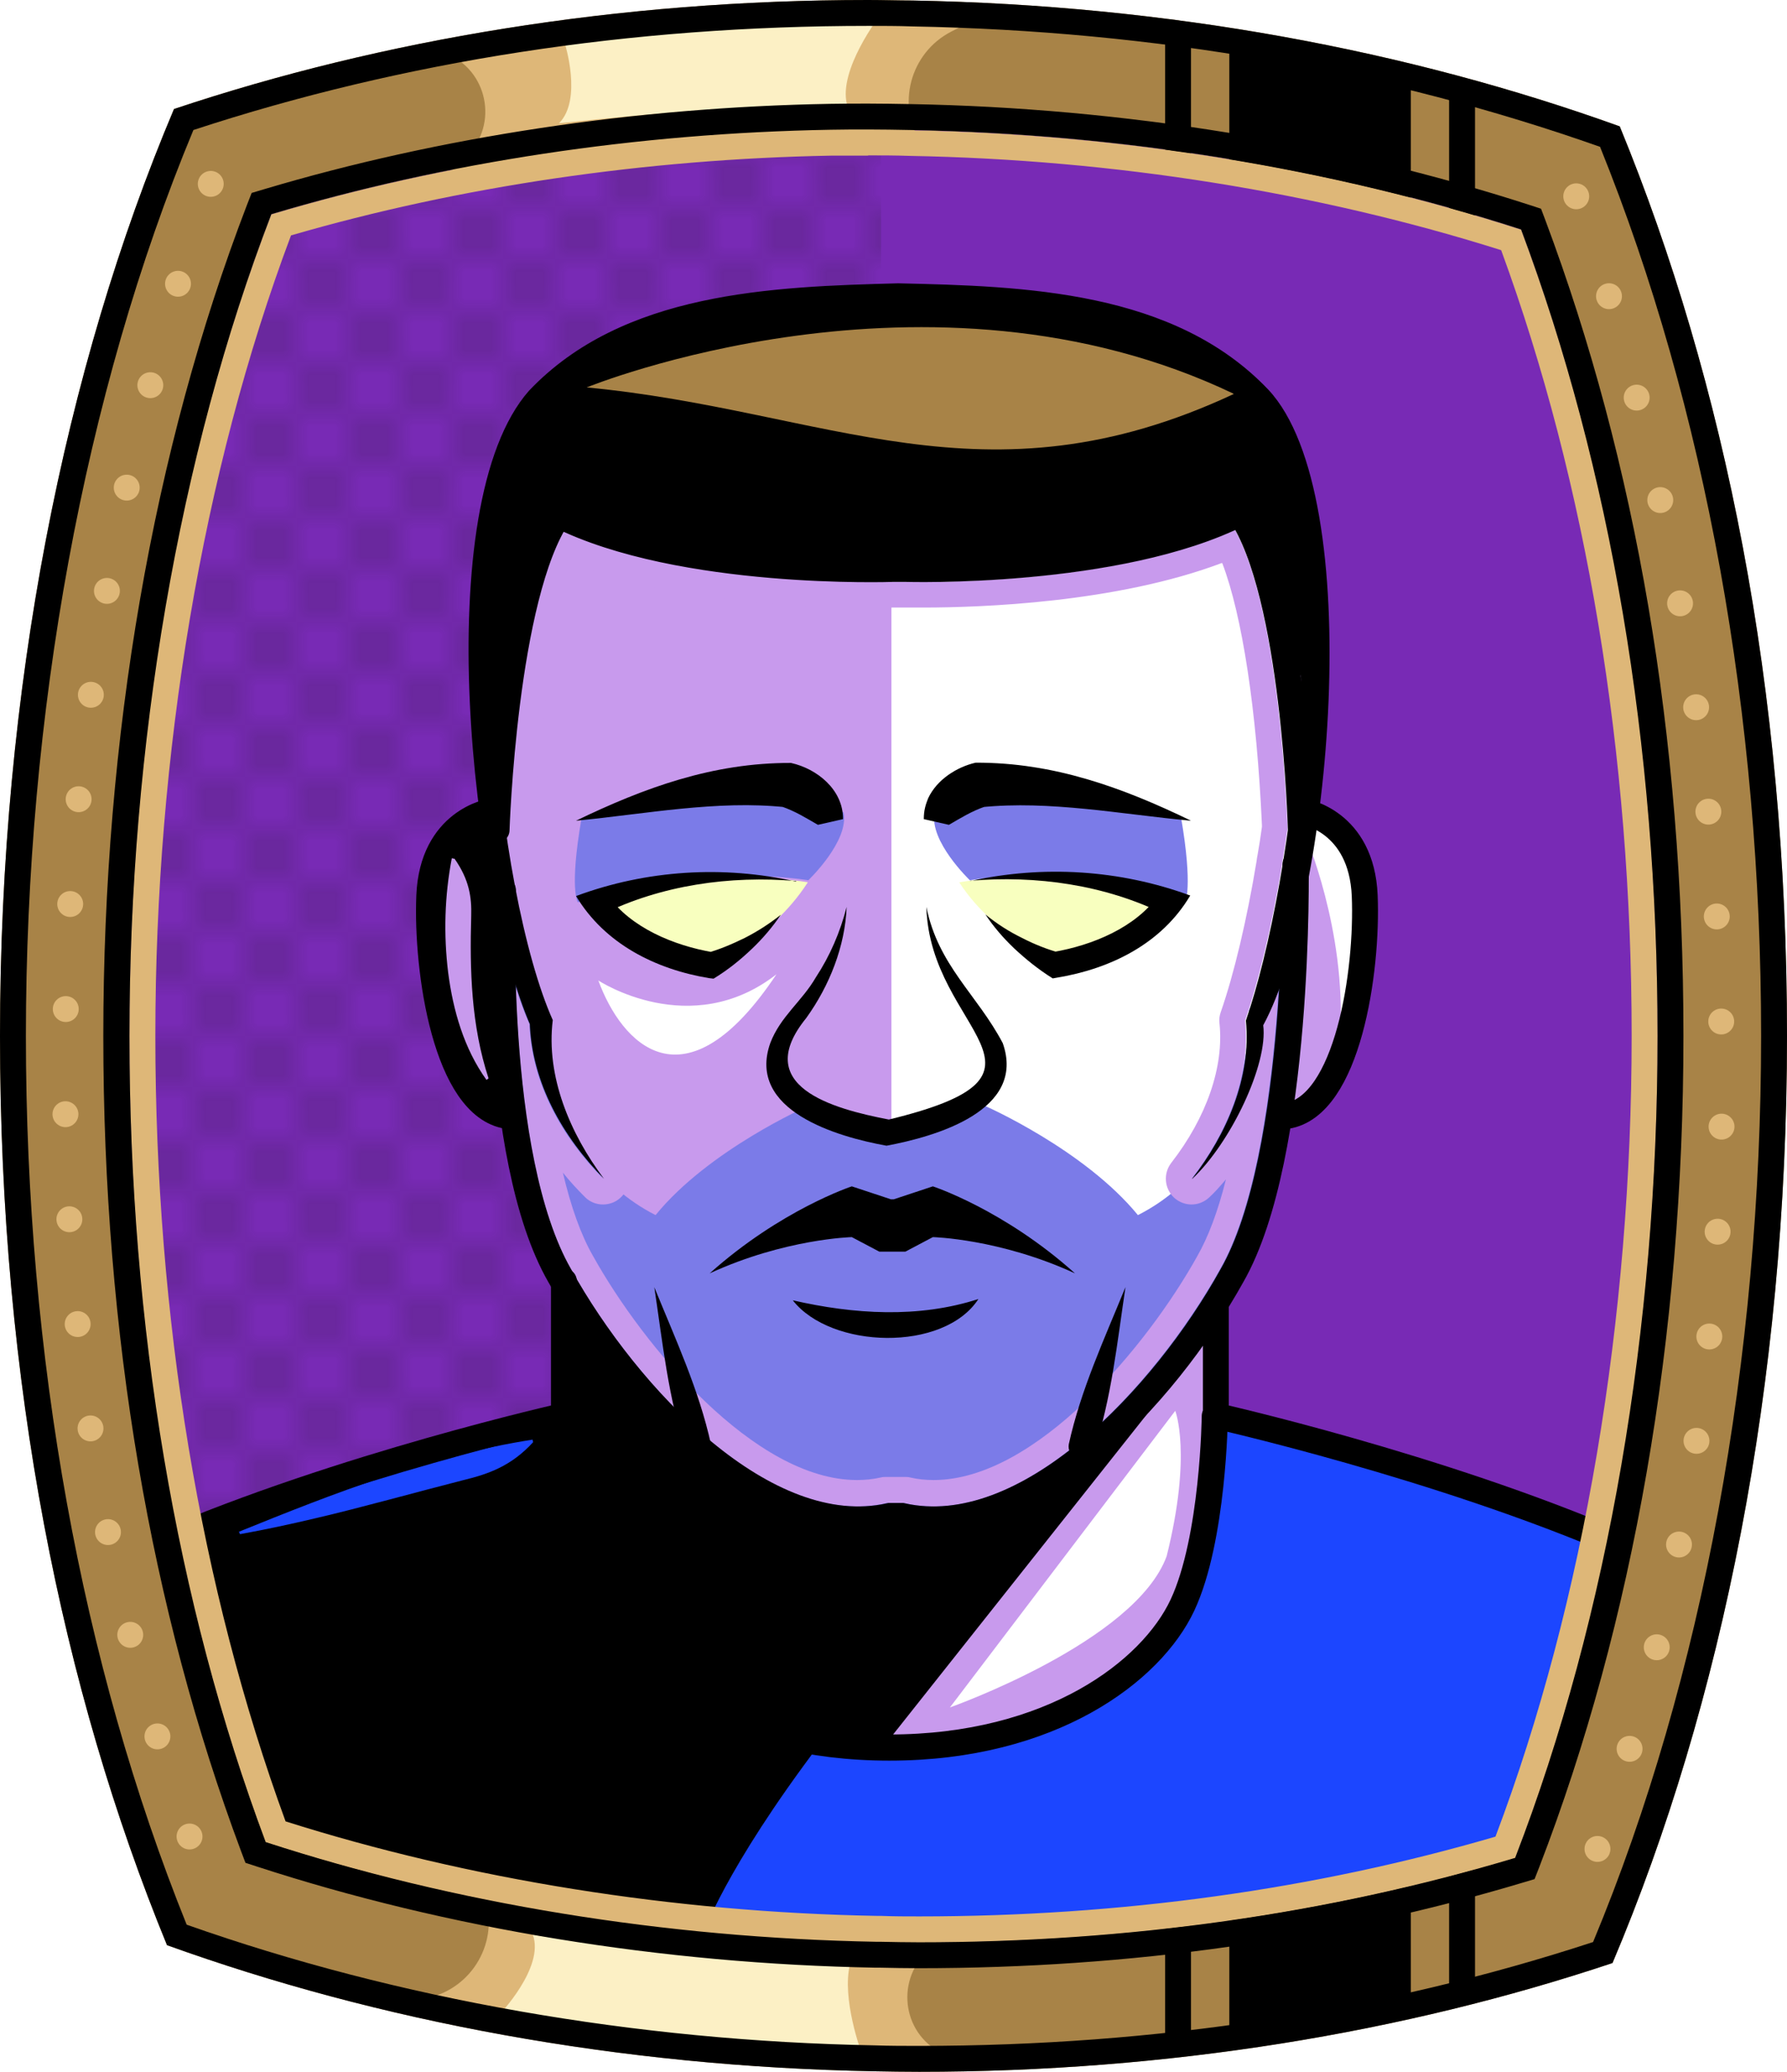 <?xml version="1.0" encoding="UTF-8"?><svg id="Capa_2" xmlns="http://www.w3.org/2000/svg" xmlns:xlink="http://www.w3.org/1999/xlink" viewBox="0 0 69.02 80"><defs><style>.cls-1{fill:#c89aed;}.cls-2{fill:#fff;}.cls-3{fill:#f8ffbf;}.cls-4{fill:#7b7be8;}.cls-5{stroke-width:1px;}.cls-5,.cls-6,.cls-7,.cls-8,.cls-9,.cls-10,.cls-11,.cls-12{fill:none;}.cls-5,.cls-6,.cls-7,.cls-9,.cls-12{stroke:#000;stroke-miterlimit:10;}.cls-5,.cls-7,.cls-8,.cls-9,.cls-12{stroke-linecap:round;}.cls-13{fill:#a88347;}.cls-14{fill:#782ab5;}.cls-15{fill:#1c46ff;}.cls-8{stroke:#deb778;stroke-dasharray:0 0 0 4.06;stroke-linejoin:round;}.cls-9{stroke-width:1.01px;}.cls-16{fill:#deb778;}.cls-17{fill:url(#USGS_19_Inundación_de_tierra_2);}.cls-11{stroke:#1d1d1b;stroke-dasharray:0 0 2 2;stroke-width:.3px;}.cls-12{stroke-width:1.01px;}.cls-18{fill:#fcf0c5;}</style><pattern id="USGS_19_Inundación_de_tierra_2" x="0" y="0" width="72" height="72" patternTransform="translate(-92.48 -16135) rotate(-90)" patternUnits="userSpaceOnUse" viewBox="0 0 72 72"><g><rect class="cls-10" width="72" height="72"/><g><line class="cls-11" x1="71" y1="71" x2="144.44" y2="71"/><line class="cls-11" x1="71" y1="67" x2="144.44" y2="67"/><line class="cls-11" x1="71" y1="63" x2="144.44" y2="63"/><line class="cls-11" x1="71" y1="59" x2="144.44" y2="59"/><line class="cls-11" x1="71" y1="55" x2="144.44" y2="55"/><line class="cls-11" x1="71" y1="51" x2="144.44" y2="51"/><line class="cls-11" x1="71" y1="47" x2="144.44" y2="47"/><line class="cls-11" x1="71" y1="43" x2="144.44" y2="43"/><line class="cls-11" x1="71" y1="39" x2="144.44" y2="39"/><line class="cls-11" x1="71" y1="35" x2="144.44" y2="35"/><line class="cls-11" x1="71" y1="31" x2="144.44" y2="31"/><line class="cls-11" x1="71" y1="27" x2="144.44" y2="27"/><line class="cls-11" x1="71" y1="23" x2="144.44" y2="23"/><line class="cls-11" x1="71" y1="19" x2="144.44" y2="19"/><line class="cls-11" x1="71" y1="15" x2="144.44" y2="15"/><line class="cls-11" x1="71" y1="11" x2="144.44" y2="11"/><line class="cls-11" x1="71" y1="7" x2="144.44" y2="7"/><line class="cls-11" x1="71" y1="3" x2="144.44" y2="3"/></g><g><line class="cls-11" x1="-1" y1="71" x2="72.44" y2="71"/><line class="cls-11" x1="-1" y1="67" x2="72.44" y2="67"/><line class="cls-11" x1="-1" y1="63" x2="72.44" y2="63"/><line class="cls-11" x1="-1" y1="59" x2="72.44" y2="59"/><line class="cls-11" x1="-1" y1="55" x2="72.44" y2="55"/><line class="cls-11" x1="-1" y1="51" x2="72.44" y2="51"/><line class="cls-11" x1="-1" y1="47" x2="72.44" y2="47"/><line class="cls-11" x1="-1" y1="43" x2="72.44" y2="43"/><line class="cls-11" x1="-1" y1="39" x2="72.44" y2="39"/><line class="cls-11" x1="-1" y1="35" x2="72.44" y2="35"/><line class="cls-11" x1="-1" y1="31" x2="72.44" y2="31"/><line class="cls-11" x1="-1" y1="27" x2="72.44" y2="27"/><line class="cls-11" x1="-1" y1="23" x2="72.44" y2="23"/><line class="cls-11" x1="-1" y1="19" x2="72.44" y2="19"/><line class="cls-11" x1="-1" y1="15" x2="72.44" y2="15"/><line class="cls-11" x1="-1" y1="11" x2="72.44" y2="11"/><line class="cls-11" x1="-1" y1="7" x2="72.44" y2="7"/><line class="cls-11" x1="-1" y1="3" x2="72.44" y2="3"/><line class="cls-11" x1="1.04" y1="69" x2="74.48" y2="69"/><line class="cls-11" x1="1.04" y1="65" x2="74.48" y2="65"/><line class="cls-11" x1="1.04" y1="61" x2="74.48" y2="61"/><line class="cls-11" x1="1.04" y1="57" x2="74.48" y2="57"/><line class="cls-11" x1="1.04" y1="53" x2="74.48" y2="53"/><line class="cls-11" x1="1.04" y1="49" x2="74.48" y2="49"/><line class="cls-11" x1="1.04" y1="45" x2="74.48" y2="45"/><line class="cls-11" x1="1.04" y1="41" x2="74.48" y2="41"/><line class="cls-11" x1="1.04" y1="37" x2="74.48" y2="37"/><line class="cls-11" x1="1.04" y1="33" x2="74.48" y2="33"/><line class="cls-11" x1="1.04" y1="29" x2="74.48" y2="29"/><line class="cls-11" x1="1.04" y1="25" x2="74.48" y2="25"/><line class="cls-11" x1="1.04" y1="21" x2="74.48" y2="21"/><line class="cls-11" x1="1.04" y1="17" x2="74.48" y2="17"/><line class="cls-11" x1="1.04" y1="13" x2="74.48" y2="13"/><line class="cls-11" x1="1.04" y1="9" x2="74.48" y2="9"/><line class="cls-11" x1="1.04" y1="5" x2="74.48" y2="5"/><line class="cls-11" x1="1.04" y1="1" x2="74.48" y2="1"/></g><g><line class="cls-11" x1="-73" y1="71" x2=".44" y2="71"/><line class="cls-11" x1="-73" y1="67" x2=".44" y2="67"/><line class="cls-11" x1="-73" y1="63" x2=".44" y2="63"/><line class="cls-11" x1="-73" y1="59" x2=".44" y2="59"/><line class="cls-11" x1="-73" y1="55" x2=".44" y2="55"/><line class="cls-11" x1="-73" y1="51" x2=".44" y2="51"/><line class="cls-11" x1="-73" y1="47" x2=".44" y2="47"/><line class="cls-11" x1="-73" y1="43" x2=".44" y2="43"/><line class="cls-11" x1="-73" y1="39" x2=".44" y2="39"/><line class="cls-11" x1="-73" y1="35" x2=".44" y2="35"/><line class="cls-11" x1="-73" y1="31" x2=".44" y2="31"/><line class="cls-11" x1="-73" y1="27" x2=".44" y2="27"/><line class="cls-11" x1="-73" y1="23" x2=".44" y2="23"/><line class="cls-11" x1="-73" y1="19" x2=".44" y2="19"/><line class="cls-11" x1="-73" y1="15" x2=".44" y2="15"/><line class="cls-11" x1="-73" y1="11" x2=".44" y2="11"/><line class="cls-11" x1="-73" y1="7" x2=".44" y2="7"/><line class="cls-11" x1="-73" y1="3" x2=".44" y2="3"/><line class="cls-11" x1="-70.96" y1="69" x2="2.48" y2="69"/><line class="cls-11" x1="-70.96" y1="65" x2="2.48" y2="65"/><line class="cls-11" x1="-70.96" y1="61" x2="2.48" y2="61"/><line class="cls-11" x1="-70.96" y1="57" x2="2.48" y2="57"/><line class="cls-11" x1="-70.96" y1="53" x2="2.48" y2="53"/><line class="cls-11" x1="-70.96" y1="49" x2="2.48" y2="49"/><line class="cls-11" x1="-70.96" y1="45" x2="2.48" y2="45"/><line class="cls-11" x1="-70.96" y1="41" x2="2.48" y2="41"/><line class="cls-11" x1="-70.96" y1="37" x2="2.48" y2="37"/><line class="cls-11" x1="-70.96" y1="33" x2="2.48" y2="33"/><line class="cls-11" x1="-70.96" y1="29" x2="2.48" y2="29"/><line class="cls-11" x1="-70.96" y1="25" x2="2.48" y2="25"/><line class="cls-11" x1="-70.96" y1="21" x2="2.48" y2="21"/><line class="cls-11" x1="-70.96" y1="17" x2="2.48" y2="17"/><line class="cls-11" x1="-70.96" y1="13" x2="2.48" y2="13"/><line class="cls-11" x1="-70.96" y1="9" x2="2.48" y2="9"/><line class="cls-11" x1="-70.96" y1="5" x2="2.48" y2="5"/><line class="cls-11" x1="-70.96" y1="1" x2="2.48" y2="1"/></g></g></pattern></defs><g id="BG"><g><path class="cls-14" d="M64.02,40c0,11.47-1.89,22.39-5.5,31.74-7.2,2.16-14.94,3.26-23.02,3.26-.49,0-.98-.01-1.47-.02h-.17c-8.18-.15-16.29-1.47-23.6-3.85-3.45-9.22-5.26-19.93-5.26-31.13s1.89-22.38,5.48-31.73c6.73-2.01,14.13-3.13,21.6-3.26,.48-.01,.97-.01,1.45-.01,.54,0,1.08,.01,1.63,.02,8.16,.15,16.27,1.47,23.59,3.84,3.46,9.24,5.27,19.95,5.27,31.14Z"/><path class="cls-17" d="M34.03,5.59V74.98h-.17c-8.18-.15-16.29-1.47-23.6-3.85-3.45-9.22-5.26-19.93-5.26-31.13s1.89-22.38,5.48-31.73c6.73-2.01,14.13-3.13,21.6-3.26,.65,.16,1.3,.36,1.95,.58Z"/></g></g><g id="Characters"><g><path class="cls-1" d="M62.52,59.86c-.14,11.58-2.35,14.21-2.35,14.21,0,0-34.21,6.75-51.45-2.35-1.51-9.38-1.51-12.96-1.51-12.96,0,0,13.1-3.87,14.2-4,.42-4.42,.42-4.97,.42-4.97,0,0-1.93-3.59-1.93-6.9-3.32,0-3.18-6.89-3.18-8.27s.42-3.04,2.21-3.31c-.02-.65-.04-1.29-.06-1.9-.24-7.54-.26-12.11,2.54-14.65,3.04-2.76,10.76-3.45,16.97-3.18,6.2,.28,10.07,2.35,11.72,5.8,.97,2,1.09,6.53,1.02,9.97-.04,2.47-.19,4.37-.19,4.37,0,0,1.65,1.1,2.07,2.76,.41,1.65-.55,8.14-3.45,8.55-.69,4-2.48,7.59-2.48,7.59l.27,4s12.83,3.58,15.18,5.24Z"/><path class="cls-2" d="M34.43,58.77V21.24s8.09,2.04,13.53-1.31c1.5,4.62,2.3,12.41,2.3,12.41,0,0-.28,11.54-1.73,14.91s-5.87,11.71-14.09,11.52Z"/><path d="M51.12,27.35l-.48,.95s0-2.34-2.68-8.37c-4.69,2.12-18.31,4.13-26.01-.23-2.23,2.24-2.68,9.83-2.68,9.83l-.4-.12c-.24-7.54-.26-12.11,2.54-14.65,3.04-2.76,10.76-3.45,16.97-3.18,6.2,.28,10.07,2.35,11.72,5.8,.97,2,1.09,6.53,1.02,9.97Z"/><path class="cls-13" d="M22.66,14.96s13.19-5.4,25,.25c-9.67,4.52-15.7,.63-25-.25Z"/><path class="cls-3" d="M23.22,34.64s5.18-1.08,7.98-.57c-1.47,2.28-3.79,3.15-3.79,3.15,0,0-3.54-1.4-4.2-2.58Z"/><path class="cls-3" d="M45.32,34.64s-5.47-1.08-8.27-.57c1.47,2.28,4.07,3.15,4.07,3.15,0,0,3.54-1.4,4.2-2.58Z"/><path d="M46.43,51.92l-18.4,23.21-18.04-3.68-2.78-12.7s13.38-3.68,14.43-3.68c.26-4.03,.35-4.82,.35-4.82,0,0,4.03,5.52,6.66,7.01s5.96,1.31,5.96,1.31c0,0,4.38-.18,7.27-2.54,3.5-2.89,4.56-4.12,4.56-4.12Z"/><path class="cls-4" d="M48.24,39.04s.23,5.59-4.29,7.88c-2.07-2.53-5.89-4.21-5.89-4.21,0,0-1.02,.89-2.58,1v-.05h-2.07c-1.34-.2-2.2-.95-2.2-.95,0,0-3.83,1.68-5.89,4.21-4.51-2.3-4.29-7.88-4.29-7.88l-1.45-3.44s0,7.04,.38,9.26c.38,2.22,1.76,5.43,6.27,10.02,4.25,4.62,8.19,4.13,8.19,4.13v-.25h.42v.25s3.93,.49,8.19-4.13c4.51-4.59,5.89-7.81,6.27-10.02,.38-2.22,.38-9.26,.38-9.26l-1.45,3.44Z"/><path class="cls-4" d="M37.45,33.98s-1.58-1.51-1.35-2.61c2.61-1.43,7.13-.55,9.51,.16,.48,2.77,.16,3.33,.16,3.33,0,0-4.04-1.51-8.32-.87Z"/><path class="cls-4" d="M31.23,33.98s1.58-1.51,1.35-2.61c-2.61-1.43-7.75-.49-10.12,.23-.48,2.77-.14,3.24-.14,3.24,0,0,4.63-1.49,8.91-.85Z"/><path class="cls-2" d="M45.39,54.48l-8.7,11.45s7.16-2.53,8.37-5.84c.99-3.96,.33-5.62,.33-5.62Z"/><path class="cls-15" d="M46.81,55.05s1.07,5.01-1.43,7.87-7.75,5.37-13.71,4.41c-3.7,4.89-4.53,7.39-4.53,7.39,0,0,19.91,2.62,31.6-3.46,2.5-8.94,3.22-12.52,3.22-12.52,0,0-12.64-3.7-15.14-3.7Z"/><path class="cls-15" d="M9.22,59.15c3.67-1.49,7.42-2.95,11.35-3.56,0,0,.02,.1,.02,.1-.84,.92-1.73,1.23-2.68,1.46-1.69,.43-4.02,1.08-5.7,1.47-.97,.23-1.94,.44-2.94,.62l-.04-.09h0Z"/><path d="M18.93,31.31s-2.22,.68-2.46,3.42,.75,7.71,3.07,8.37c-.08-5.97-.6-11.79-.6-11.79Z"/><path class="cls-2" d="M23.11,37.86s3.56,2.35,6.88-.24c-3.56,5.34-5.99,2.67-6.88,.24Z"/><path d="M19.93,34.39v.03c-.03-.09-.04-.18-.06-.28,.04,.07,.06,.16,.06,.25Z"/><path class="cls-1" d="M47.21,21.75c.77,2.02,1.33,5.68,1.53,10.11v.07c-.05,.38-.11,.75-.17,1.09-.01,.06-.03,.14-.04,.25-.37,2.24-.87,4.35-1.38,5.81-.05,.14-.07,.29-.05,.43,.18,1.68-.5,3.64-1.86,5.39-.32,.41-.27,1,.11,1.35,.19,.17,.43,.26,.67,.26s.49-.09,.68-.27c.22-.2,.43-.44,.65-.7-.31,1.24-.69,2.24-1.11,2.97-1.93,3.47-6.23,8.64-10.18,8.64-.31,0-.62-.03-.91-.1-.07-.02-.15-.02-.22-.02h-.69c-.07,0-.15,0-.22,.02-.3,.07-.6,.1-.92,.1-3.95,0-8.26-5.17-10.2-8.66-.46-.8-.85-1.89-1.16-3.21,.28,.35,.57,.66,.84,.93,.19,.2,.45,.3,.71,.3,.23,0,.47-.08,.65-.24,.4-.34,.46-.94,.14-1.36-1.33-1.76-1.98-3.73-1.78-5.41,.02-.18,0-.36-.08-.53-.48-1.07-.95-2.72-1.32-4.66,0-.16-.04-.32-.09-.47-.08-.44-.16-.88-.23-1.33,.05-.14,.07-.29,.07-.43,.04-1.52,.41-7.27,1.59-10.27,3.98,1.49,9.14,1.66,11.29,1.66,.54,0,.88-.01,.92-.01h.48c.06,0,.31,0,.73,0,2.19,0,7.45-.18,11.53-1.72m.51-1.29c-4.05,1.85-10,2.02-12.03,2.02-.4,0-.64,0-.7,0h-.51c-.06,0-.39,.01-.92,.01-2.21,0-7.89-.18-11.79-1.95-1.81,3.23-2.09,11.45-2.09,11.54,0,.11-.04,.2-.11,.28,.09,.62,.19,1.21,.3,1.78h0c.04,.08,.06,.17,.06,.26v.03c.39,2.04,.88,3.79,1.41,4.97-.26,2.17,.67,4.4,1.98,6.13-1.57-1.59-2.77-3.66-2.85-5.98-.19-.41-.36-.89-.53-1.42,.11,3.36,.56,8.16,2.12,10.88,2.15,3.87,6.7,9.17,11.06,9.17,.38,0,.76-.04,1.14-.13h.69c.38,.09,.75,.13,1.13,.13,4.36,0,8.91-5.29,11.06-9.16,1.46-2.55,2.04-7.23,2.26-10.8-.2,.53-.41,1-.62,1.39,.19,1.49-1.24,4.52-2.74,5.92,1.34-1.72,2.3-3.93,2.07-6.11,.51-1.47,1.03-3.61,1.43-6.03,0-.06,0-.11,.02-.16,.07-.4,.13-.81,.19-1.23v-.03c-.03-.56-.3-8.37-2.03-11.5h0Z"/><path class="cls-2" d="M50.53,32.55s1.69,4.11,1.15,8.22c1.51-4.84,1.45-7.01,.66-8.04s-1.69-1.33-1.69-1.33l-.12,1.15Z"/><path d="M46.04,45.52c1.34-1.72,2.3-3.93,2.08-6.11,1.83-5.28,3.72-19.18,.06-23.64-4.12-5.15-22.88-5.19-27.03-.04-3.61,4.14-1.98,18.8,.2,23.66-.27,2.17,.67,4.39,1.98,6.13-1.59-1.62-2.81-3.73-2.87-6.09,0,0,.04,.2,.04,.2-2.28-5.22-3.98-20.11-.07-24.54,3.62-3.82,9.38-4.02,14.26-4.15,4.88,.11,10.66,.28,14.3,4.11,3.86,4.13,2.4,19.75-.2,24.54,.19,1.49-1.24,4.52-2.74,5.93h0Z"/><path class="cls-7" d="M18.94,31.34s-2.24,.35-2.36,3.25,.65,8.14,3.01,8.5"/><path class="cls-7" d="M50.35,31.34s2.24,.35,2.36,3.25-.65,8.14-3.01,8.5"/><path class="cls-9" d="M50.04,33.37s.21,11.24-2.46,15.89c-2.61,4.7-7.94,10.36-12.75,9.28h-.46c-4.81,1.08-10.14-4.58-12.75-9.28-2.67-4.64-2.2-14.89-2.2-14.89"/><path class="cls-7" d="M21.78,49.47v5.2s-8.57,1.92-15.61,4.96"/><path class="cls-7" d="M46.96,50.43v4.24s8.57,1.92,15.61,4.96"/><path class="cls-12" d="M46.92,54.68s-.05,4.74-1.25,7.3-5.07,5.5-11.32,5.5c-6.26,0-10.13-2.95-11.32-5.5s-1.25-7.3-1.25-7.3"/><path d="M25.27,49.7c.81,1.99,1.73,3.97,2.19,6.07,.05,.28-.14,.54-.41,.58-.24,.04-.47-.1-.56-.32-.68-2.04-.9-4.21-1.22-6.34h0Z"/><path d="M43.47,49.7c-.32,2.13-.54,4.3-1.22,6.34-.1,.26-.39,.39-.65,.29-.23-.09-.36-.32-.32-.56,.46-2.1,1.38-4.08,2.19-6.07h0Z"/><path d="M34.97,48.33l1.06-.56s2.58,.06,5.49,1.4c-2.74-2.46-5.49-3.36-5.49-3.36l-1.51,.5h-.11s-1.51-.5-1.51-.5c0,0-2.74,.9-5.49,3.36,2.91-1.34,5.49-1.4,5.49-1.4l1.06,.56h1.01Z"/><path d="M30.62,50.21c2.35,.54,4.86,.7,7.17-.05-1.34,2.06-5.7,1.93-7.17,.05h0Z"/><path class="cls-5" d="M50.24,31.97s-.24-9.07-2.34-12.15c-4.74,2.39-12.9,2.15-12.9,2.15h-.53s-8.16,.29-12.89-2.08c-2.11,3.09-2.4,12.16-2.4,12.16"/><path d="M22.25,31.69c2.63-1.27,5.28-2.24,8.3-2.23,1,.22,2.02,1.03,2.01,2.17l-.97,.22c-.45-.26-.88-.53-1.41-.71,0,0,.17,.03,.17,.03-2.67-.28-5.4,.26-8.09,.52h0Z"/><path d="M30.75,34.02c-2.55-.22-5.22,.16-7.5,1.29,0,0,.22-.74,.22-.74,.9,1.26,2.56,1.94,4.06,2.2,0,0-.27,.04-.27,.04,.49-.13,1.01-.35,1.5-.59,.49-.25,.96-.55,1.4-.9-.32,.47-.69,.91-1.11,1.31-.45,.43-.93,.82-1.49,1.16l-.17-.02c-2.06-.34-4.03-1.32-5.14-3.17,2.72-1.01,5.69-1.19,8.49-.56h0Z"/><path d="M45.98,31.69c-2.7-.25-5.42-.79-8.09-.52,0,0,.17-.03,.17-.03-.53,.18-.96,.45-1.41,.71,0,0-.97-.22-.97-.22,0-.34,.07-.56,.17-.81,.34-.72,1.1-1.2,1.83-1.37,3.02-.01,5.67,.96,8.3,2.23h0Z"/><path d="M37.48,34.02c2.81-.62,5.77-.44,8.49,.56-1.1,1.86-3.08,2.83-5.14,3.17,0,0-.17,.03-.17,.03-.56-.35-1.04-.74-1.49-1.16-.42-.4-.8-.84-1.11-1.31,.44,.36,.91,.66,1.4,.9,.48,.25,1.01,.46,1.5,.59l-.27-.04c1.5-.26,3.17-.94,4.06-2.2,0,0,.22,.74,.22,.74-2.28-1.13-4.95-1.51-7.5-1.29h0Z"/><path d="M35.78,35.02c.46,2.27,1.96,3.38,2.95,5.26,.92,2.61-2.61,3.61-4.49,3.96-1.89-.34-5.41-1.35-4.49-3.96,.39-1.03,1.23-1.62,1.76-2.54,.54-.82,.94-1.74,1.19-2.72-.06,1.52-.66,3.04-1.56,4.29-2.14,2.63,1,3.5,3.19,3.92,7.34-1.78,1.58-3.38,1.45-8.21h0Z"/><path class="cls-1" d="M17.55,33.15c.58,.82,.67,1.51,.65,2.21-.06,2.12,0,4.24,.67,6.28,0,0-.08,.06-.08,.06-.87-1.21-1.29-2.68-1.48-4.14-.18-1.47-.14-2.96,.14-4.42l.1,.02h0Z"/></g></g><g id="Frame"><path class="cls-13" d="M62.56,4.88C54.4,1.94,45.12,.2,35.25,.02c-.57-.01-1.15-.02-1.72-.02C23.88,0,14.77,1.52,6.72,4.21,2.49,14.22,0,26.6,0,40s2.39,25.22,6.45,35.11c8.16,2.94,17.45,4.69,27.32,4.87,.58,.01,1.15,.02,1.73,.02,9.63,0,18.73-1.51,26.78-4.2,4.24-10.01,6.74-22.39,6.74-35.8s-2.4-25.24-6.46-35.12Zm-4.04,66.86c-7.2,2.16-14.94,3.26-23.02,3.26-.49,0-.98-.01-1.47-.02h-.17c-8.18-.15-16.29-1.47-23.6-3.85-3.45-9.22-5.26-19.93-5.26-31.13s1.89-22.38,5.48-31.73c6.73-2.01,14.13-3.13,21.6-3.26,.48-.01,.97-.01,1.45-.01,.54,0,1.08,.01,1.63,.02,8.16,.15,16.27,1.47,23.59,3.84,3.46,9.24,5.27,19.95,5.27,31.14s-1.89,22.39-5.5,31.74Z"/><path class="cls-16" d="M17.21,2.06h0c1.63,.63,2.06,2.75,.81,3.97l-1.26,1.22s8.35-2.37,18.84-1.69h0c-1-1.49-.45-3.52,1.14-4.34l1-.51S28.26-.43,17.21,2.06Z"/><path class="cls-18" d="M21.81,1.66s.7,2.18-.22,3.1c3.77-.41,7.98-.74,11.12-.74-.33-1.33,1.26-3.4,1.26-3.4,0,0-6.17-.26-12.16,1.03Z"/><path class="cls-16" d="M36.25,79.21h0c-1.52-.87-1.62-3.03-.2-4.04l1.43-1.02s-8.61,1.07-18.88-1.19h0c.76,1.63-.09,3.55-1.79,4.11l-1.07,.36s9.19,2.56,20.5,1.78Z"/><path class="cls-18" d="M19.28,77.8s1.76-1.83,1.3-3.09c4.43,.69,9.11,1.14,12.25,1.14-.33,1.33,.44,3.4,.44,3.4,0,0-8-.16-13.99-1.45Z"/><polygon points="47.48 1.77 47.48 6.73 54.49 8.44 54.49 2.62 47.48 1.77"/><line class="cls-6" x1="45.5" y1="1.23" x2="45.5" y2="6.29"/><line class="cls-6" x1="56.47" y1="3.67" x2="56.47" y2="8.73"/><polygon points="47.48 78.74 47.48 73.78 54.49 72.07 54.49 77.88 47.48 78.74"/><line class="cls-6" x1="45.5" y1="79.28" x2="45.5" y2="74.21"/><line class="cls-6" x1="56.47" y1="76.84" x2="56.47" y2="71.77"/><path d="M33.53,1c.56,0,1.14,0,1.7,.02,9.39,.17,18.33,1.74,26.57,4.65,4.07,10.08,6.22,21.94,6.22,34.33s-2.24,24.79-6.49,34.99c-8.12,2.66-16.87,4.01-26.03,4.01-.56,0-1.12,0-1.71-.02-9.25-.17-18.42-1.78-26.58-4.66C3.15,64.25,1,52.39,1,40S3.23,15.21,7.47,5.02C15.6,2.35,24.37,1,33.53,1m0-1C23.88,0,14.77,1.52,6.72,4.21,2.49,14.22,0,26.6,0,40s2.39,25.22,6.45,35.11c8.16,2.94,17.45,4.69,27.32,4.87,.58,.01,1.15,.02,1.73,.02,9.63,0,18.73-1.51,26.78-4.2,4.24-10.01,6.74-22.39,6.74-35.8s-2.4-25.24-6.46-35.12C54.4,1.94,45.12,.2,35.25,.02c-.57,0-1.15-.02-1.72-.02h0Z"/><path class="cls-16" d="M33.53,6c.52,0,1.04,0,1.61,.02,7.87,.14,15.75,1.4,22.84,3.64,3.3,9,5.04,19.47,5.04,30.34s-1.82,21.82-5.26,30.92c-6.98,2.04-14.47,3.08-22.26,3.08-.48,0-.97,0-1.47-.02h-.15c-7.89-.14-15.78-1.41-22.85-3.65-3.29-8.99-5.03-19.46-5.03-30.33s1.81-21.79,5.24-30.91c6.5-1.89,13.7-2.95,20.86-3.08,.47,0,.96,0,1.43,0m0-1c-.48,0-.97,0-1.45,.01-7.47,.13-14.87,1.25-21.6,3.26-3.59,9.35-5.48,20.26-5.48,31.73s1.81,21.91,5.26,31.13c7.31,2.38,15.42,3.7,23.6,3.85h.17c.49,.01,.98,.02,1.47,.02,8.08,0,15.82-1.1,23.02-3.26,3.61-9.35,5.5-20.27,5.5-31.74s-1.81-21.9-5.27-31.14c-7.32-2.37-15.43-3.69-23.59-3.84-.55,0-1.09-.02-1.63-.02h0Z"/><path d="M33.53,5c.54,0,1.08,.01,1.63,.02,8.16,.15,16.27,1.47,23.59,3.84,3.46,9.24,5.27,19.95,5.27,31.14s-1.89,22.39-5.5,31.74c-7.2,2.16-14.94,3.26-23.02,3.26-.49,0-.98-.01-1.47-.02h-.17c-8.18-.15-16.29-1.47-23.6-3.85-3.45-9.22-5.26-19.93-5.26-31.13s1.89-22.38,5.48-31.73c6.73-2.01,14.13-3.13,21.6-3.26,.48-.01,.97-.01,1.45-.01m0-1c-.49,0-.98,0-1.47,.01-7.51,.13-15.07,1.27-21.87,3.3l-.47,.14-.18,.46c-3.63,9.45-5.55,20.55-5.55,32.09s1.84,22.17,5.32,31.48l.17,.45,.46,.15c7.37,2.4,15.63,3.75,23.89,3.9h.19c.48,.01,.97,.02,1.47,.02,8.16,0,16-1.11,23.31-3.3l.47-.14,.18-.46c3.64-9.43,5.57-20.53,5.57-32.1s-1.84-22.17-5.33-31.49l-.17-.45-.46-.15c-7.39-2.39-15.65-3.74-23.88-3.89-.58-.01-1.12-.02-1.65-.02h0Z"/><path class="cls-8" d="M8.14,7.1s-12.66,32.94,0,66.06"/><path class="cls-8" d="M60.88,7.58s12.66,32.94,0,66.06"/></g></svg>